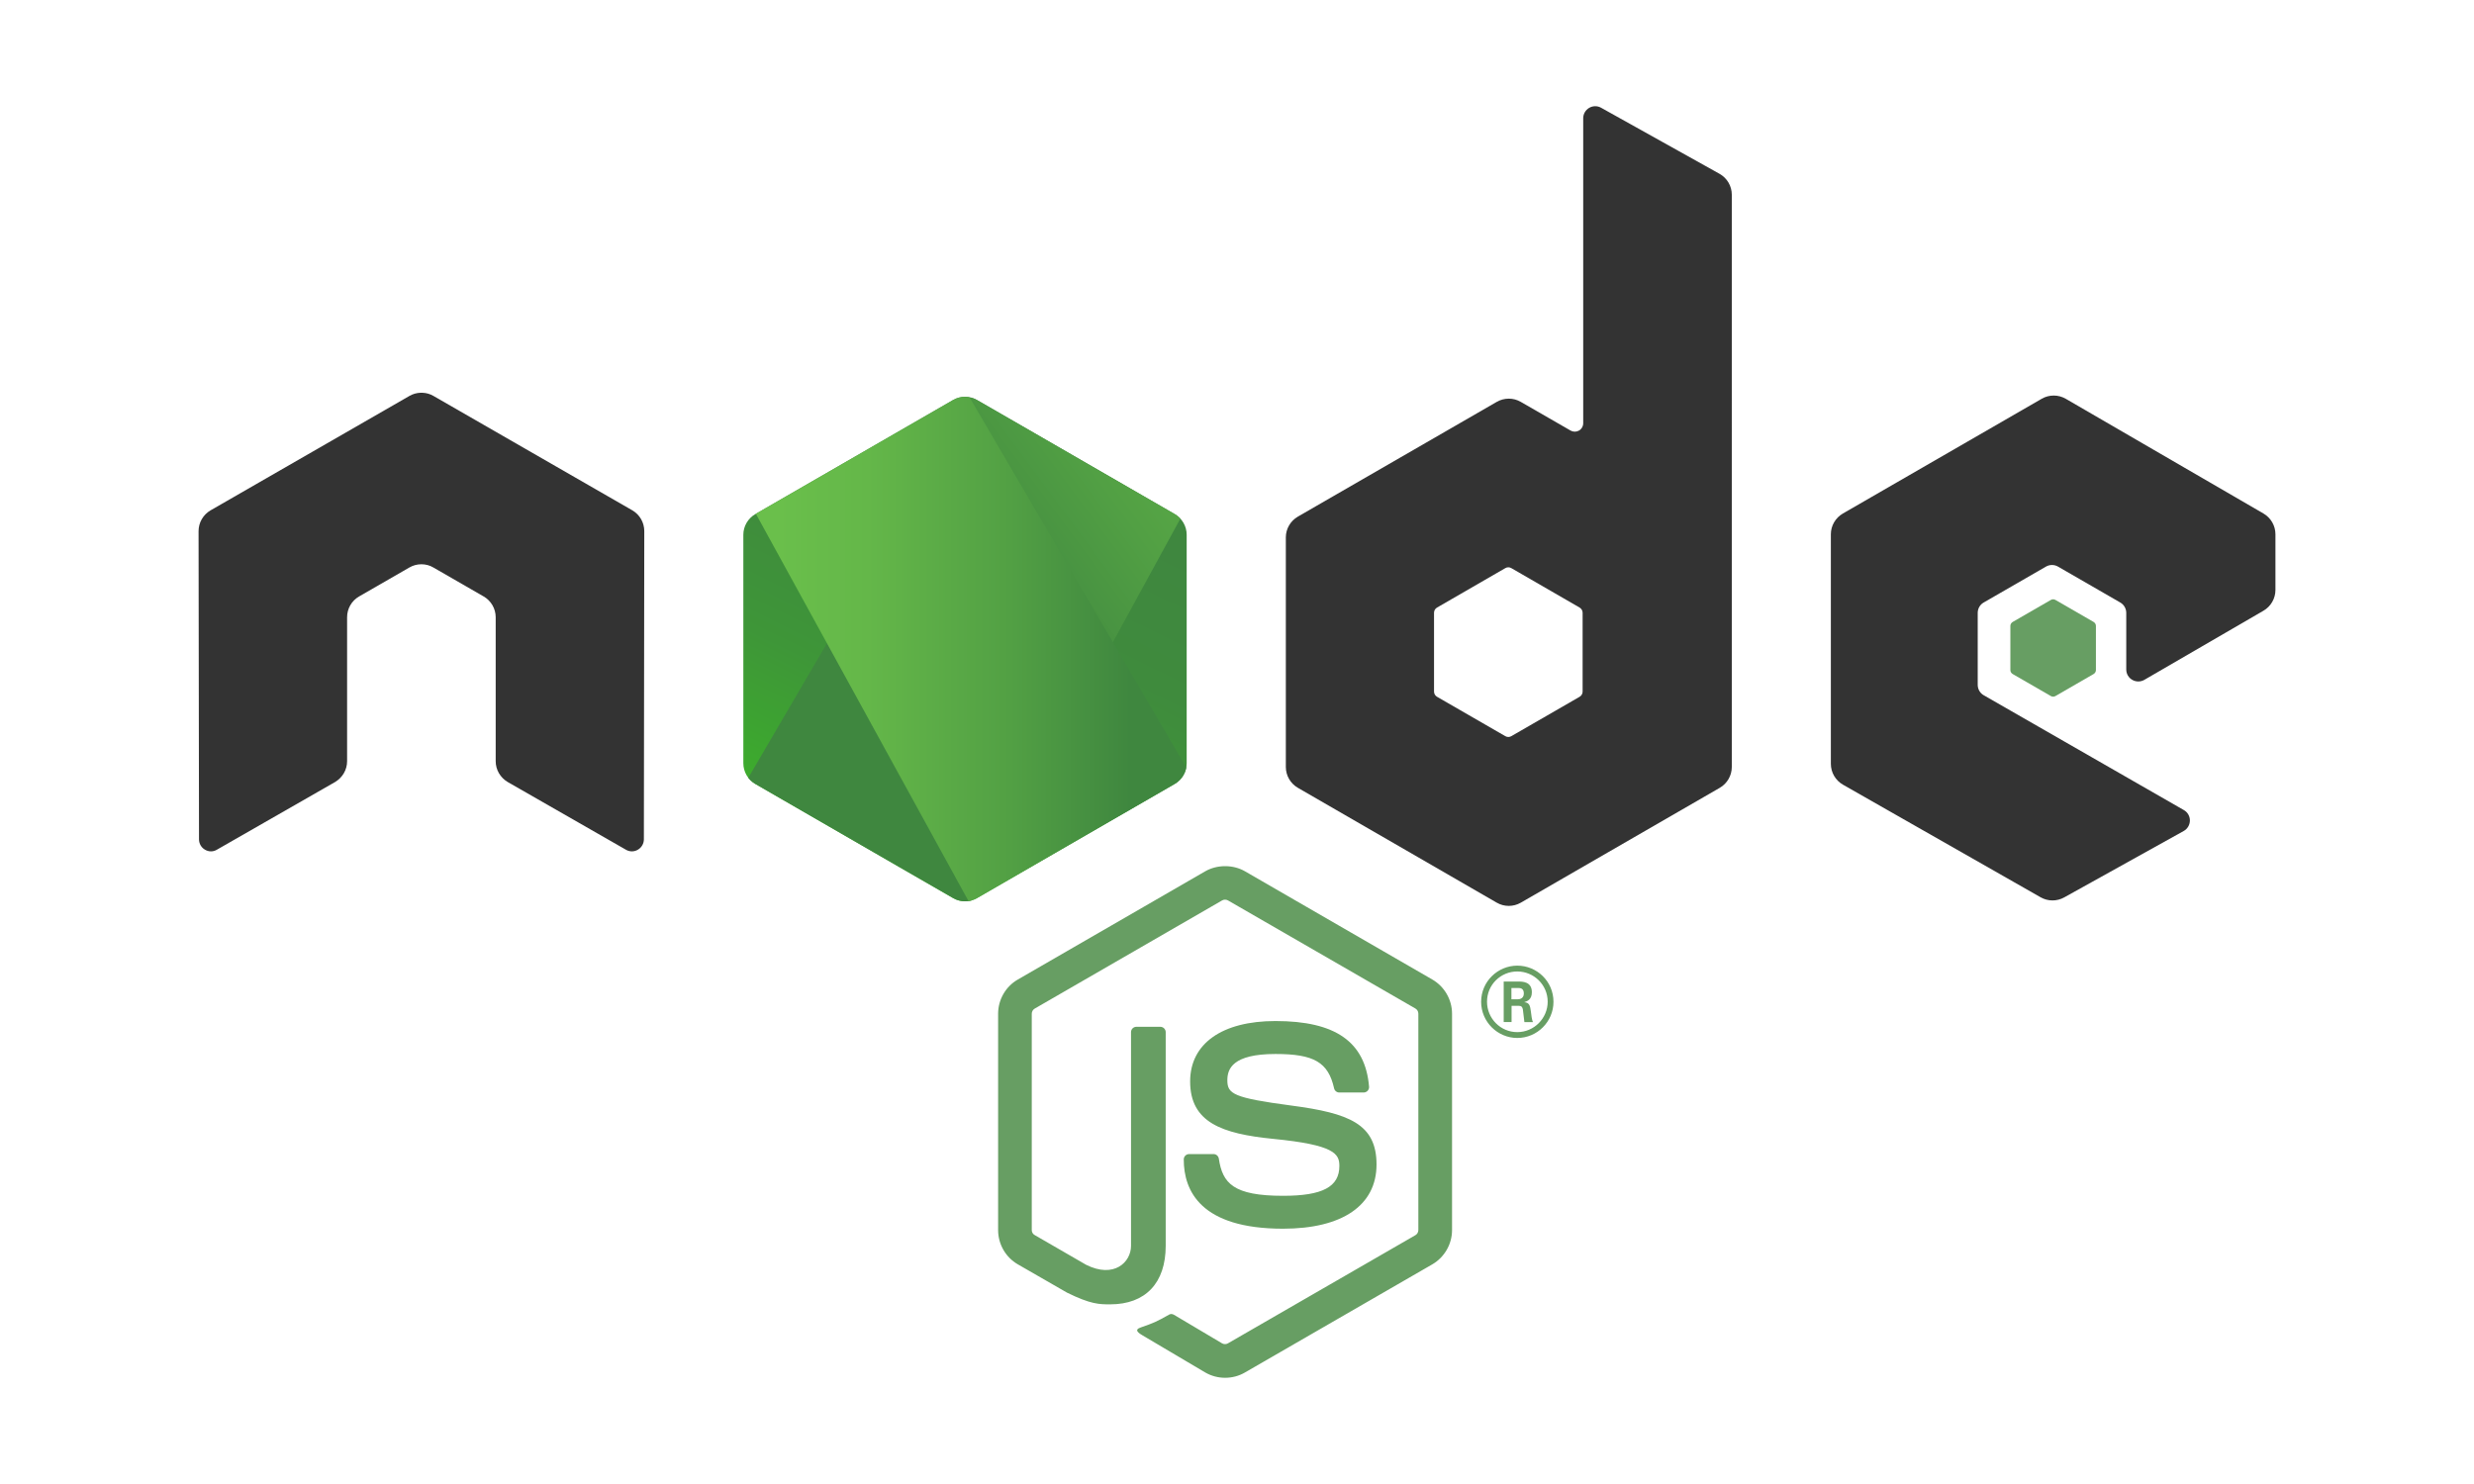 <?xml version="1.0" encoding="utf-8"?>
<!-- Generator: Adobe Illustrator 26.5.0, SVG Export Plug-In . SVG Version: 6.00 Build 0)  -->
<svg version="1.1" id="Layer_1" xmlns="http://www.w3.org/2000/svg" xmlns:xlink="http://www.w3.org/1999/xlink" x="0px" y="0px"
	 viewBox="0 0 500 300" style="enable-background:new 0 0 500 300;" xml:space="preserve">
<style type="text/css">
	.st0{fill:#679E63;}
	.st1{fill-rule:evenodd;clip-rule:evenodd;fill:#333333;}
	.st2{fill-rule:evenodd;clip-rule:evenodd;fill:#679E63;}
	.st3{clip-path:url(#XMLID_00000114059328248192929590000003997433314803185821_);}
	.st4{fill:none;}
	.st5{fill:url(#SVGID_1_);}
	.st6{fill:url(#SVGID_00000039116188038367838850000013242289209968312992_);}
	.st7{fill:url(#SVGID_00000092415681501620093410000001186499308020909488_);}
	.st8{fill:url(#SVGID_00000176740123479921494680000017468385246906055579_);}
	.st9{fill:url(#SVGID_00000122715224043966828310000001150948703445915785_);}
	.st10{fill:url(#SVGID_00000103261274938955460950000017073244897805314493_);}
</style>
<g>
	<g>
		<path class="st0" d="M247.59,278.53c-1.38,0-2.76-0.36-3.98-1.06l-12.66-7.49c-1.89-1.06-0.97-1.43-0.34-1.65
			c2.52-0.88,3.03-1.08,5.72-2.6c0.28-0.16,0.65-0.1,0.94,0.07l9.72,5.77c0.35,0.2,0.85,0.2,1.17,0l37.91-21.88
			c0.35-0.2,0.58-0.61,0.58-1.03v-43.74c0-0.43-0.23-0.83-0.59-1.04l-37.89-21.86c-0.35-0.2-0.82-0.2-1.17,0l-37.88,21.87
			c-0.37,0.21-0.6,0.62-0.6,1.04v43.74c0,0.42,0.23,0.82,0.6,1.01l10.38,6c5.63,2.82,9.08-0.5,9.08-3.83v-43.19
			c0-0.61,0.49-1.09,1.1-1.09h4.81c0.6,0,1.1,0.48,1.1,1.09v43.19c0,7.52-4.09,11.83-11.22,11.83c-2.19,0-3.92,0-8.73-2.37
			l-9.94-5.72c-2.46-1.42-3.98-4.07-3.98-6.92v-43.74c0-2.84,1.52-5.5,3.98-6.91l37.91-21.9c2.4-1.36,5.59-1.36,7.97,0l37.9,21.9
			c2.45,1.42,3.98,4.07,3.98,6.91v43.74c0,2.84-1.53,5.49-3.98,6.92l-37.9,21.88C250.37,278.17,249,278.53,247.59,278.53z"/>
		<path class="st0" d="M259.3,248.39c-16.59,0-20.06-7.61-20.06-14c0-0.61,0.49-1.09,1.1-1.09h4.9c0.55,0,1,0.39,1.09,0.93
			c0.74,4.99,2.95,7.51,12.98,7.51c7.99,0,11.38-1.81,11.38-6.04c0-2.44-0.96-4.26-13.37-5.47c-10.37-1.03-16.79-3.32-16.79-11.61
			c0-7.65,6.45-12.21,17.25-12.21c12.14,0,18.15,4.21,18.91,13.26c0.03,0.31-0.08,0.61-0.29,0.84c-0.21,0.22-0.5,0.35-0.8,0.35
			h-4.92c-0.51,0-0.96-0.36-1.06-0.86c-1.18-5.25-4.05-6.93-11.84-6.93c-8.72,0-9.73,3.04-9.73,5.31c0,2.76,1.2,3.56,12.97,5.12
			c11.65,1.54,17.18,3.72,17.18,11.91C278.2,243.66,271.31,248.39,259.3,248.39z"/>
	</g>
	<g>
		<path class="st0" d="M313.96,202.52c0,4.02-3.29,7.31-7.31,7.31c-3.98,0-7.31-3.25-7.31-7.31c0-4.14,3.4-7.31,7.31-7.31
			C310.6,195.21,313.96,198.38,313.96,202.52z M300.53,202.5c0,3.4,2.74,6.15,6.11,6.15c3.4,0,6.15-2.8,6.15-6.15
			c0-3.4-2.78-6.11-6.15-6.11C303.31,196.39,300.53,199.06,300.53,202.5z M303.91,198.42h2.82c0.97,0,2.86,0,2.86,2.17
			c0,1.51-0.97,1.82-1.55,2.01c1.12,0.08,1.2,0.81,1.35,1.86c0.08,0.66,0.2,1.78,0.43,2.16h-1.74c-0.04-0.39-0.31-2.47-0.31-2.59
			c-0.11-0.46-0.27-0.7-0.85-0.7h-1.43v3.28h-1.59V198.42z M305.46,202.01h1.27c1.04,0,1.24-0.73,1.24-1.16
			c0-1.12-0.77-1.12-1.2-1.12h-1.31V202.01z"/>
	</g>
	<path class="st1" d="M130.21,107.38c0-1.75-0.92-3.35-2.43-4.22L87.6,80.04c-0.68-0.4-1.44-0.61-2.21-0.64c-0.07,0-0.36,0-0.42,0
		c-0.77,0.03-1.53,0.24-2.22,0.64l-40.19,23.13c-1.5,0.87-2.43,2.47-2.43,4.22l0.09,62.28c0,0.87,0.45,1.67,1.21,2.1
		c0.75,0.45,1.67,0.45,2.41,0l23.88-13.68c1.51-0.9,2.43-2.48,2.43-4.21v-29.1c0-1.73,0.92-3.34,2.42-4.2l10.17-5.86
		c0.76-0.44,1.59-0.65,2.43-0.65c0.83,0,1.68,0.21,2.41,0.65l10.17,5.86c1.5,0.86,2.43,2.47,2.43,4.2v29.1
		c0,1.73,0.93,3.32,2.43,4.21l23.88,13.68c0.75,0.45,1.68,0.45,2.43,0c0.74-0.42,1.21-1.23,1.21-2.1L130.21,107.38z"/>
	<path class="st1" d="M323.58,21.78c-0.75-0.42-1.67-0.41-2.41,0.03c-0.74,0.44-1.2,1.23-1.2,2.09v61.67c0,0.61-0.32,1.17-0.85,1.47
		c-0.53,0.3-1.17,0.3-1.7,0l-10.07-5.8c-1.5-0.87-3.35-0.86-4.85,0l-40.2,23.2c-1.5,0.87-2.43,2.47-2.43,4.2v46.41
		c0,1.73,0.93,3.34,2.43,4.21l40.2,23.22c1.5,0.87,3.35,0.87,4.86,0l40.21-23.22c1.5-0.87,2.43-2.47,2.43-4.21V39.37
		c0-1.76-0.95-3.38-2.49-4.24L323.58,21.78z M319.85,139.81c0,0.43-0.23,0.83-0.61,1.05l-13.8,7.96c-0.37,0.22-0.84,0.22-1.21,0
		l-13.8-7.96c-0.38-0.22-0.61-0.62-0.61-1.05v-15.94c0-0.43,0.23-0.83,0.61-1.05l13.8-7.97c0.38-0.22,0.84-0.22,1.21,0l13.8,7.97
		c0.37,0.22,0.61,0.62,0.61,1.05V139.81z"/>
	<g>
		<path class="st1" d="M457.45,123.46c1.5-0.87,2.42-2.47,2.42-4.2v-11.25c0-1.73-0.92-3.33-2.42-4.2L417.5,80.62
			c-1.5-0.87-3.36-0.88-4.86-0.01l-40.19,23.2c-1.5,0.87-2.43,2.47-2.43,4.2v46.4c0,1.75,0.94,3.36,2.45,4.22l39.94,22.76
			c1.47,0.84,3.28,0.85,4.76,0.03l24.16-13.43c0.77-0.43,1.24-1.23,1.25-2.11c0.01-0.88-0.46-1.69-1.22-2.12l-40.44-23.21
			c-0.76-0.43-1.22-1.24-1.22-2.11v-14.54c0-0.87,0.46-1.67,1.21-2.1l12.59-7.26c0.75-0.43,1.67-0.43,2.42,0l12.59,7.26
			c0.75,0.43,1.21,1.24,1.21,2.1v11.44c0,0.87,0.46,1.67,1.22,2.1c0.75,0.43,1.68,0.43,2.43,0L457.45,123.46z"/>
		<path class="st2" d="M414.48,121.28c0.29-0.17,0.64-0.17,0.93,0l7.71,4.45c0.29,0.17,0.47,0.47,0.47,0.81v8.91
			c0,0.33-0.18,0.64-0.47,0.81l-7.71,4.45c-0.29,0.17-0.64,0.17-0.93,0l-7.71-4.45c-0.29-0.17-0.47-0.47-0.47-0.81v-8.91
			c0-0.33,0.18-0.64,0.47-0.81L414.48,121.28z"/>
	</g>
	<g>
		<defs>
			<path id="XMLID_143_" d="M197.46,80.86c-1.49-0.86-3.33-0.86-4.83,0l-39.98,23.07c-1.49,0.86-2.42,2.46-2.42,4.18v46.18
				c0,1.72,0.92,3.32,2.41,4.18l39.98,23.09c1.49,0.86,3.34,0.86,4.83,0l39.97-23.09c1.49-0.86,2.41-2.46,2.41-4.18v-46.18
				c0-1.72-0.92-3.32-2.41-4.18L197.46,80.86z"/>
		</defs>
		
			<linearGradient id="XMLID_00000108273226280730398790000010443758499186267808_" gradientUnits="userSpaceOnUse" x1="211.298" y1="98.037" x2="175.181" y2="171.715">
			<stop  offset="0" style="stop-color:#3F873F"/>
			<stop  offset="0.33" style="stop-color:#3F8B3D"/>
			<stop  offset="0.637" style="stop-color:#3E9638"/>
			<stop  offset="0.934" style="stop-color:#3DA92E"/>
			<stop  offset="1" style="stop-color:#3DAE2B"/>
		</linearGradient>
		
			<use xlink:href="#XMLID_143_"  style="overflow:visible;fill-rule:evenodd;clip-rule:evenodd;fill:url(#XMLID_00000108273226280730398790000010443758499186267808_);"/>
		<clipPath id="XMLID_00000118386282498853839720000007939749116382551728_">
			<use xlink:href="#XMLID_143_"  style="overflow:visible;"/>
		</clipPath>
		<g style="clip-path:url(#XMLID_00000118386282498853839720000007939749116382551728_);">
			<path class="st4" d="M192.55,80.86l-40.06,23.07c-1.49,0.86-2.58,2.46-2.58,4.18v46.18c0,1.14,0.49,2.22,1.25,3.07l45.01-77
				C194.96,80.06,193.65,80.22,192.55,80.86z"/>
			<path class="st4" d="M196.39,182.02c0.39-0.11,0.77-0.26,1.13-0.47l40.02-23.09c1.49-0.86,2.51-2.46,2.51-4.18v-46.18
				c0-1.27-0.57-2.47-1.46-3.35L196.39,182.02z"/>
			<linearGradient id="SVGID_1_" gradientUnits="userSpaceOnUse" x1="188.958" y1="136.596" x2="290.3" y2="61.719">
				<stop  offset="0.138" style="stop-color:#3F873F"/>
				<stop  offset="0.402" style="stop-color:#52A044"/>
				<stop  offset="0.713" style="stop-color:#64B749"/>
				<stop  offset="0.908" style="stop-color:#6ABF4B"/>
			</linearGradient>
			<path class="st5" d="M237.51,103.93l-40.09-23.07c-0.4-0.23-0.82-0.39-1.25-0.5l-45.01,77c0.39,0.44,0.84,0.82,1.35,1.11
				l40.16,23.09c1.14,0.66,2.49,0.81,3.73,0.47l42.2-77.27C238.26,104.43,237.9,104.15,237.51,103.93z"/>
		</g>
		<g style="clip-path:url(#XMLID_00000118386282498853839720000007939749116382551728_);">
			<path class="st4" d="M240.05,154.28v-46.18c0-1.72-1.04-3.32-2.54-4.18l-40.09-23.07c-0.46-0.27-0.96-0.44-1.47-0.54l43.95,75.08
				C239.99,155.03,240.05,154.66,240.05,154.28z"/>
			<path class="st4" d="M152.49,103.93c-1.49,0.86-2.58,2.46-2.58,4.18v46.18c0,1.72,1.1,3.32,2.59,4.18l40.16,23.09
				c0.94,0.54,2.04,0.74,3.09,0.6l-43.02-78.37L152.49,103.93z"/>
			
				<linearGradient id="SVGID_00000036949792721100620720000002817778319996918188_" gradientUnits="userSpaceOnUse" x1="148.828" y1="72.532" x2="241.259" y2="72.532">
				<stop  offset="0.092" style="stop-color:#6ABF4B"/>
				<stop  offset="0.287" style="stop-color:#64B749"/>
				<stop  offset="0.598" style="stop-color:#52A044"/>
				<stop  offset="0.862" style="stop-color:#3F873F"/>
			</linearGradient>
			<polygon style="fill:url(#SVGID_00000036949792721100620720000002817778319996918188_);" points="191.3,72.37 190.75,72.69 
				191.49,72.69 			"/>
			
				<linearGradient id="SVGID_00000106868476350355568290000011071542594379383211_" gradientUnits="userSpaceOnUse" x1="148.828" y1="131.186" x2="241.259" y2="131.186">
				<stop  offset="0.092" style="stop-color:#6ABF4B"/>
				<stop  offset="0.287" style="stop-color:#64B749"/>
				<stop  offset="0.598" style="stop-color:#52A044"/>
				<stop  offset="0.862" style="stop-color:#3F873F"/>
			</linearGradient>
			<path style="fill:url(#SVGID_00000106868476350355568290000011071542594379383211_);" d="M237.53,158.47
				c1.16-0.67,2.03-1.79,2.36-3.07l-43.95-75.08c-1.15-0.23-2.36-0.05-3.4,0.54l-39.82,22.93l43.02,78.37
				c0.61-0.08,1.22-0.28,1.77-0.6L237.53,158.47z"/>
			
				<linearGradient id="SVGID_00000062159802099562607980000012934274569227928462_" gradientUnits="userSpaceOnUse" x1="148.828" y1="157.573" x2="241.259" y2="157.573">
				<stop  offset="0.092" style="stop-color:#6ABF4B"/>
				<stop  offset="0.287" style="stop-color:#64B749"/>
				<stop  offset="0.598" style="stop-color:#52A044"/>
				<stop  offset="0.862" style="stop-color:#3F873F"/>
			</linearGradient>
			<polygon style="fill:url(#SVGID_00000062159802099562607980000012934274569227928462_);" points="241.26,157.72 240.99,157.27 
				240.99,157.88 			"/>
			
				<linearGradient id="SVGID_00000040562879440148890790000000410379988398048922_" gradientUnits="userSpaceOnUse" x1="148.828" y1="169.499" x2="241.259" y2="169.499">
				<stop  offset="0.092" style="stop-color:#6ABF4B"/>
				<stop  offset="0.287" style="stop-color:#64B749"/>
				<stop  offset="0.598" style="stop-color:#52A044"/>
				<stop  offset="0.862" style="stop-color:#3F873F"/>
			</linearGradient>
			<path style="fill:url(#SVGID_00000040562879440148890790000000410379988398048922_);" d="M237.53,158.47l-40.02,23.09
				c-0.55,0.32-1.15,0.52-1.77,0.6l0.8,1.45l44.45-25.73v-0.61l-1.1-1.88C239.57,156.67,238.7,157.79,237.53,158.47z"/>
			
				<linearGradient id="SVGID_00000100374890829404227890000000000378622486695851_" gradientUnits="userSpaceOnUse" x1="254.726" y1="95.852" x2="197.72" y2="212.144">
				<stop  offset="0" style="stop-color:#3F873F"/>
				<stop  offset="0.33" style="stop-color:#3F8B3D"/>
				<stop  offset="0.637" style="stop-color:#3E9638"/>
				<stop  offset="0.934" style="stop-color:#3DA92E"/>
				<stop  offset="1" style="stop-color:#3DAE2B"/>
			</linearGradient>
			<path style="fill:url(#SVGID_00000100374890829404227890000000000378622486695851_);" d="M237.53,158.47l-40.02,23.09
				c-0.55,0.32-1.15,0.52-1.77,0.6l0.8,1.45l44.45-25.73v-0.61l-1.1-1.88C239.57,156.67,238.7,157.79,237.53,158.47z"/>
		</g>
	</g>
</g>
</svg>

